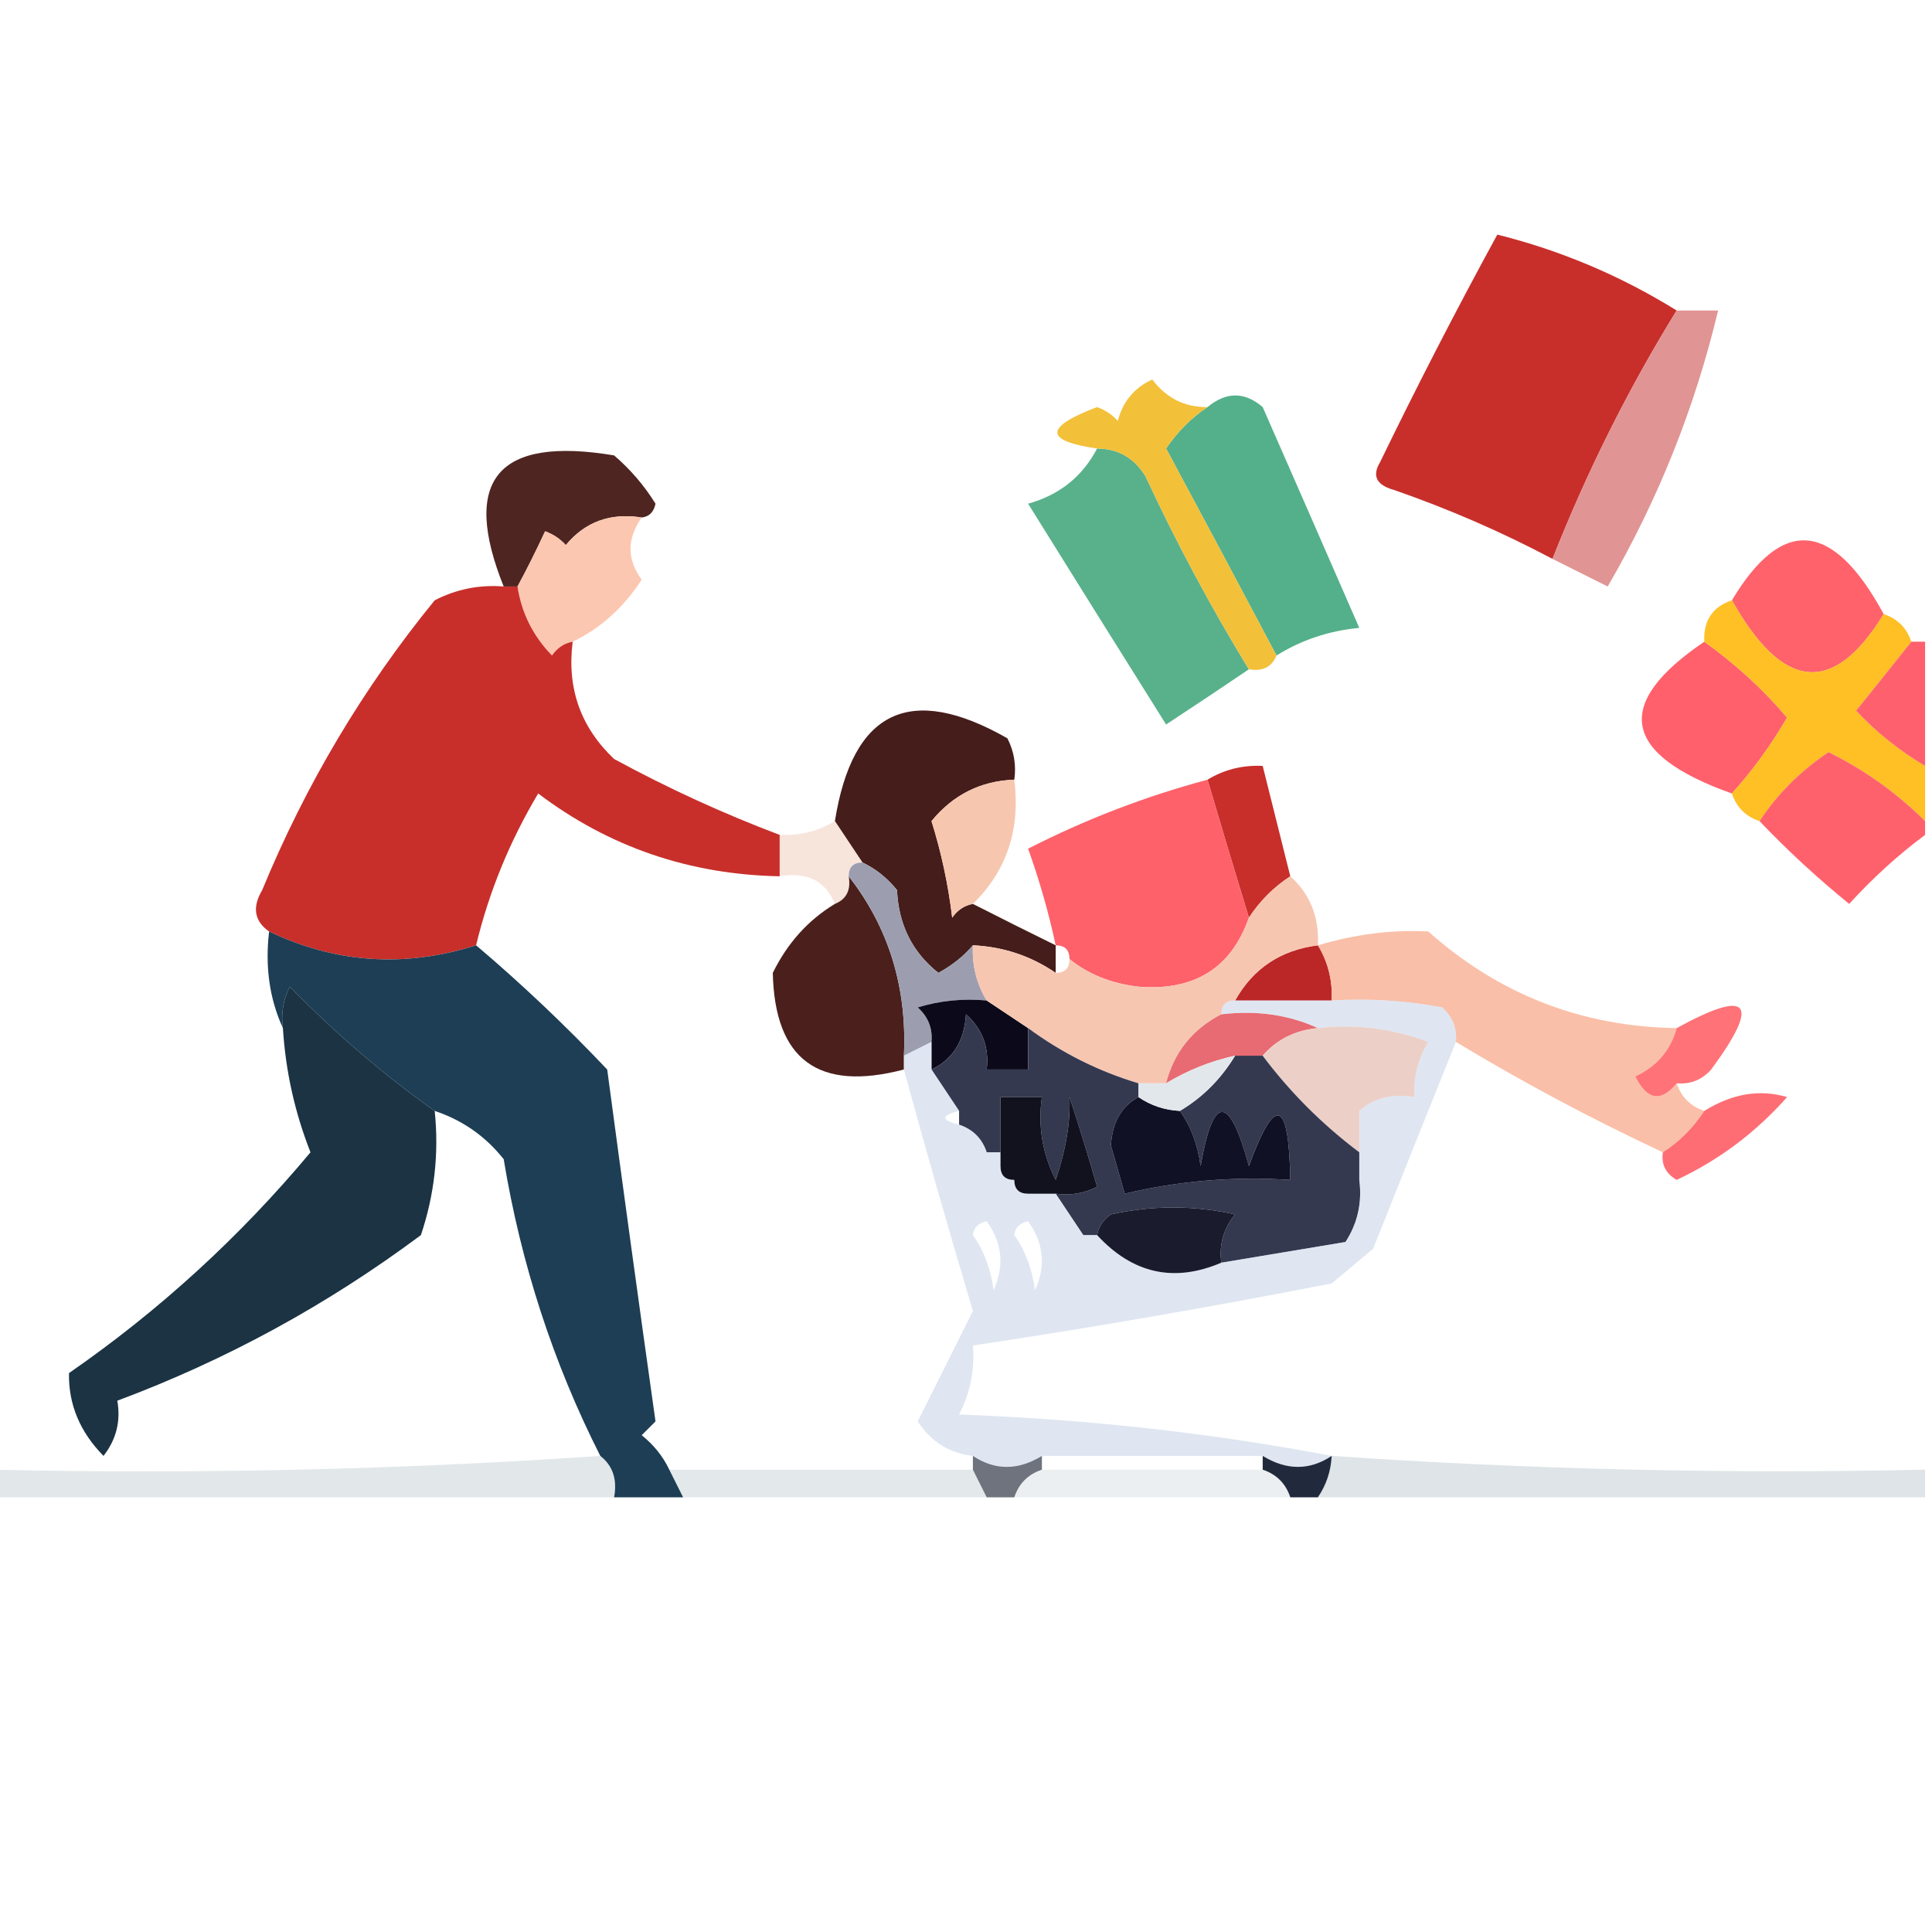 <svg width="90" height="90" viewBox="0 0 90 90" fill="none" xmlns="http://www.w3.org/2000/svg">
<g clip-path="url(#clip0_114_197)">
<path fill-rule="evenodd" clip-rule="evenodd" d="M78.107 14.464C75.862 18.097 73.934 21.954 72.322 26.036C69.956 24.781 67.491 23.71 64.929 22.821C64.12 22.596 63.906 22.168 64.286 21.536C66.016 17.97 67.837 14.434 69.75 10.929C72.703 11.665 75.49 12.843 78.107 14.464Z" fill="#C82F2B"/>
<path fill-rule="evenodd" clip-rule="evenodd" d="M59.464 30.536C57.768 27.332 56.054 24.118 54.321 20.893C54.861 20.099 55.504 19.456 56.25 18.964C57.123 18.241 57.98 18.241 58.821 18.964C60.344 22.433 61.844 25.862 63.321 29.25C61.916 29.381 60.631 29.809 59.464 30.536Z" fill="#54B08B"/>
<path fill-rule="evenodd" clip-rule="evenodd" d="M29.893 24.107C28.436 23.877 27.258 24.305 26.357 25.393C26.091 25.099 25.77 24.885 25.393 24.75C24.961 25.682 24.532 26.539 24.107 27.322C23.893 27.322 23.678 27.322 23.464 27.322C21.468 22.347 23.182 20.311 28.607 21.214C29.37 21.87 30.013 22.62 30.536 23.464C30.456 23.854 30.242 24.069 29.893 24.107Z" fill="#4E2521"/>
<path fill-rule="evenodd" clip-rule="evenodd" d="M78.107 14.464C78.75 14.464 79.393 14.464 80.036 14.464C78.951 19.005 77.237 23.291 74.893 27.321C74.019 26.884 73.162 26.456 72.321 26.036C73.934 21.954 75.862 18.097 78.107 14.464Z" fill="#E19494"/>
<path fill-rule="evenodd" clip-rule="evenodd" d="M51.107 20.893C52.083 20.9 52.833 21.328 53.357 22.179C54.809 25.298 56.416 28.298 58.178 31.179C56.935 32.021 55.649 32.878 54.321 33.75C52.196 30.366 50.053 26.937 47.893 23.464C49.354 23.057 50.425 22.199 51.107 20.893Z" fill="#59B18B"/>
<path fill-rule="evenodd" clip-rule="evenodd" d="M56.25 18.964C55.504 19.456 54.861 20.099 54.321 20.893C56.054 24.118 57.768 27.332 59.464 30.536C59.245 31.075 58.816 31.289 58.179 31.179C56.416 28.298 54.809 25.298 53.357 22.179C52.833 21.328 52.083 20.9 51.107 20.893C48.639 20.539 48.639 19.896 51.107 18.964C51.484 19.099 51.805 19.313 52.071 19.607C52.308 18.701 52.843 18.058 53.679 17.679C54.337 18.549 55.194 18.977 56.25 18.964Z" fill="#F3C039"/>
<path opacity="0.998" fill-rule="evenodd" clip-rule="evenodd" d="M29.893 24.107C29.198 25.1 29.198 26.064 29.893 27C29.052 28.302 27.98 29.266 26.679 29.893C26.282 29.964 25.96 30.178 25.714 30.536C24.832 29.629 24.297 28.558 24.107 27.321C24.532 26.539 24.961 25.682 25.393 24.75C25.77 24.885 26.091 25.099 26.357 25.393C27.258 24.305 28.436 23.877 29.893 24.107Z" fill="#FCC7B0"/>
<path fill-rule="evenodd" clip-rule="evenodd" d="M87.75 28.607C85.415 32.42 83.058 32.205 80.679 27.964C83.029 24.038 85.386 24.252 87.75 28.607Z" fill="#FF626B"/>
<path fill-rule="evenodd" clip-rule="evenodd" d="M23.464 27.321C23.678 27.321 23.893 27.321 24.107 27.321C24.297 28.558 24.832 29.629 25.714 30.536C25.96 30.178 26.282 29.964 26.678 29.893C26.402 32.054 27.045 33.876 28.607 35.357C31.119 36.721 33.69 37.899 36.321 38.893C36.321 39.536 36.321 40.179 36.321 40.821C32.115 40.741 28.365 39.455 25.071 36.964C23.744 39.189 22.779 41.546 22.178 44.036C18.859 45.091 15.645 44.876 12.536 43.393C11.846 42.91 11.739 42.267 12.214 41.464C14.245 36.539 16.924 32.039 20.25 27.964C21.26 27.444 22.331 27.23 23.464 27.321Z" fill="#C82F2B"/>
<path fill-rule="evenodd" clip-rule="evenodd" d="M79.393 29.893C80.845 30.932 82.131 32.11 83.25 33.429C82.511 34.702 81.653 35.881 80.679 36.964C75.552 35.141 75.124 32.784 79.393 29.893Z" fill="#FF606B"/>
<path fill-rule="evenodd" clip-rule="evenodd" d="M80.679 27.964C83.058 32.205 85.415 32.42 87.75 28.607C88.393 28.821 88.822 29.25 89.036 29.893C88.194 30.952 87.337 32.024 86.464 33.107C87.412 34.117 88.484 34.974 89.679 35.679C89.679 36.536 89.679 37.393 89.679 38.25C88.369 36.945 86.869 35.874 85.179 35.036C83.861 35.924 82.79 36.995 81.964 38.25C81.321 38.036 80.893 37.607 80.679 36.964C81.653 35.881 82.511 34.702 83.25 33.429C82.131 32.11 80.845 30.932 79.393 29.893C79.346 28.911 79.775 28.268 80.679 27.964Z" fill="#FEC024"/>
<path opacity="0.969" fill-rule="evenodd" clip-rule="evenodd" d="M89.036 29.893C89.25 29.893 89.464 29.893 89.678 29.893C89.678 31.822 89.678 33.75 89.678 35.679C88.484 34.974 87.412 34.117 86.464 33.107C87.337 32.024 88.194 30.952 89.036 29.893Z" fill="#FF5C69"/>
<path fill-rule="evenodd" clip-rule="evenodd" d="M47.25 36.321C45.689 36.376 44.403 37.019 43.393 38.25C43.851 39.713 44.173 41.213 44.357 42.75C44.603 42.393 44.925 42.178 45.321 42.107C46.618 42.769 47.904 43.412 49.178 44.036C49.178 44.464 49.178 44.893 49.178 45.321C48.023 44.531 46.737 44.102 45.321 44.036C44.9 44.536 44.364 44.964 43.714 45.321C42.502 44.362 41.86 43.077 41.786 41.464C41.33 40.898 40.795 40.47 40.178 40.179C39.75 39.536 39.321 38.893 38.893 38.25C39.716 33.095 42.394 31.809 46.928 34.393C47.239 35.002 47.346 35.645 47.25 36.321Z" fill="#451D1A"/>
<path fill-rule="evenodd" clip-rule="evenodd" d="M89.678 38.25C89.678 38.464 89.678 38.679 89.678 38.893C88.417 39.831 87.238 40.903 86.143 42.107C84.642 40.886 83.249 39.6 81.964 38.25C82.79 36.995 83.861 35.924 85.178 35.036C86.869 35.874 88.369 36.945 89.678 38.25Z" fill="#FF616C"/>
<path fill-rule="evenodd" clip-rule="evenodd" d="M47.25 36.321C47.54 38.638 46.897 40.567 45.321 42.107C44.925 42.178 44.603 42.393 44.357 42.75C44.173 41.213 43.851 39.713 43.393 38.25C44.403 37.019 45.689 36.376 47.25 36.321Z" fill="#F7C6AF"/>
<path fill-rule="evenodd" clip-rule="evenodd" d="M60.107 40.821C59.34 41.318 58.697 41.961 58.179 42.75C57.543 40.676 56.9 38.533 56.25 36.321C57.026 35.849 57.884 35.635 58.821 35.679C59.25 37.393 59.679 39.107 60.107 40.821Z" fill="#C82F2B"/>
<path fill-rule="evenodd" clip-rule="evenodd" d="M56.25 36.321C56.9 38.533 57.543 40.676 58.178 42.75C57.352 45.099 55.638 46.17 53.036 45.964C51.779 45.82 50.708 45.391 49.821 44.679C49.821 44.25 49.607 44.036 49.178 44.036C48.852 42.515 48.423 41.015 47.893 39.536C50.557 38.172 53.343 37.101 56.25 36.321Z" fill="#FE616A"/>
<path opacity="0.455" fill-rule="evenodd" clip-rule="evenodd" d="M38.893 38.25C39.321 38.893 39.75 39.536 40.179 40.179C39.75 40.179 39.536 40.393 39.536 40.821C39.646 41.459 39.432 41.888 38.893 42.107C38.453 41.029 37.596 40.601 36.321 40.821C36.321 40.179 36.321 39.536 36.321 38.893C37.259 38.936 38.116 38.722 38.893 38.25Z" fill="#EEC3B0"/>
<path fill-rule="evenodd" clip-rule="evenodd" d="M39.536 40.821C41.403 43.213 42.26 45.999 42.107 49.179C42.107 49.393 42.107 49.607 42.107 49.821C38.125 50.868 36.089 49.368 36 45.321C36.681 43.933 37.645 42.862 38.893 42.107C39.432 41.888 39.646 41.459 39.536 40.821Z" fill="#4A1F1C"/>
<path fill-rule="evenodd" clip-rule="evenodd" d="M39.536 40.821C39.536 40.393 39.75 40.179 40.179 40.179C40.795 40.47 41.33 40.898 41.786 41.464C41.86 43.077 42.503 44.362 43.714 45.321C44.364 44.964 44.9 44.536 45.322 44.036C45.278 44.974 45.492 45.831 45.964 46.607C44.872 46.504 43.8 46.611 42.75 46.929C43.234 47.36 43.448 47.895 43.393 48.536C42.964 48.75 42.536 48.964 42.107 49.179C42.26 45.999 41.403 43.213 39.536 40.821Z" fill="#9C9EB0"/>
<path fill-rule="evenodd" clip-rule="evenodd" d="M12.536 43.393C15.645 44.876 18.859 45.091 22.179 44.036C24.298 45.833 26.334 47.761 28.286 49.822C29.019 55.313 29.769 60.777 30.536 66.214C30.322 66.428 30.107 66.643 29.893 66.857C30.459 67.312 30.887 67.849 31.179 68.464C31.393 68.893 31.607 69.321 31.822 69.75C30.75 69.75 29.679 69.75 28.607 69.75C28.76 68.92 28.546 68.277 27.964 67.822C25.77 63.488 24.27 58.881 23.464 54C22.619 52.934 21.547 52.184 20.25 51.75C17.866 50.061 15.616 48.133 13.5 45.964C13.19 46.574 13.082 47.217 13.179 47.893C12.556 46.538 12.342 45.038 12.536 43.393Z" fill="#1D3E55"/>
<path fill-rule="evenodd" clip-rule="evenodd" d="M61.393 44.036C61.865 44.812 62.079 45.669 62.036 46.607C60.536 46.607 59.036 46.607 57.536 46.607C58.373 45.114 59.658 44.257 61.393 44.036Z" fill="#BB2726"/>
<path fill-rule="evenodd" clip-rule="evenodd" d="M78.107 47.893C77.822 48.93 77.179 49.68 76.178 50.143C76.726 51.254 77.369 51.361 78.107 50.464C78.321 51.107 78.75 51.536 79.393 51.75C78.875 52.539 78.232 53.182 77.464 53.679C74.148 52.128 70.933 50.414 67.821 48.536C67.877 47.895 67.662 47.36 67.178 46.929C65.478 46.609 63.763 46.502 62.036 46.607C62.079 45.669 61.865 44.812 61.393 44.036C63.153 43.514 64.868 43.3 66.536 43.393C69.835 46.329 73.693 47.829 78.107 47.893Z" fill="#FABFA8"/>
<path opacity="0.01" fill-rule="evenodd" clip-rule="evenodd" d="M83.25 45.321C84.513 45.61 84.727 46.252 83.893 47.25C83.323 46.72 83.109 46.077 83.25 45.321Z" fill="#DDE6F2"/>
<path fill-rule="evenodd" clip-rule="evenodd" d="M45.964 46.607C46.607 47.036 47.25 47.464 47.893 47.893C47.893 48.536 47.893 49.179 47.893 49.821C47.25 49.821 46.607 49.821 45.964 49.821C46.085 48.791 45.764 47.934 45 47.25C44.922 48.495 44.386 49.352 43.393 49.821C43.393 49.393 43.393 48.964 43.393 48.536C43.448 47.895 43.234 47.36 42.75 46.929C43.8 46.611 44.872 46.504 45.964 46.607Z" fill="#0C0A1A"/>
<path fill-rule="evenodd" clip-rule="evenodd" d="M60.107 40.821C61.027 41.645 61.456 42.716 61.393 44.036C59.658 44.257 58.373 45.114 57.536 46.607C57.107 46.607 56.893 46.821 56.893 47.25C55.551 47.947 54.694 49.019 54.321 50.464C53.893 50.464 53.464 50.464 53.036 50.464C51.192 49.916 49.478 49.059 47.893 47.893C47.25 47.464 46.607 47.036 45.964 46.607C45.492 45.831 45.278 44.973 45.321 44.036C46.737 44.102 48.023 44.531 49.178 45.321C49.607 45.321 49.821 45.107 49.821 44.679C50.708 45.391 51.779 45.82 53.036 45.964C55.638 46.17 57.352 45.099 58.178 42.75C58.697 41.961 59.34 41.318 60.107 40.821Z" fill="#F7C6B1"/>
<path fill-rule="evenodd" clip-rule="evenodd" d="M78.107 50.464C77.369 51.361 76.726 51.254 76.179 50.143C77.179 49.68 77.822 48.93 78.107 47.893C81.497 46.033 82.032 46.676 79.714 49.821C79.283 50.305 78.747 50.519 78.107 50.464Z" fill="#FF7277"/>
<path fill-rule="evenodd" clip-rule="evenodd" d="M20.25 51.75C20.454 53.725 20.24 55.653 19.607 57.536C15.242 60.789 10.528 63.36 5.464 65.25C5.633 66.2 5.418 67.057 4.821 67.821C3.722 66.703 3.186 65.417 3.214 63.964C7.417 61.054 11.167 57.626 14.464 53.679C13.73 51.815 13.302 49.886 13.179 47.893C13.082 47.217 13.19 46.574 13.5 45.964C15.617 48.133 17.866 50.061 20.25 51.75Z" fill="#1B3343"/>
<path fill-rule="evenodd" clip-rule="evenodd" d="M56.893 47.25C58.538 47.056 60.038 47.27 61.393 47.893C60.33 47.995 59.473 48.424 58.821 49.178C58.393 49.178 57.964 49.178 57.536 49.178C56.389 49.431 55.318 49.859 54.321 50.464C54.694 49.019 55.551 47.947 56.893 47.25Z" fill="#E86A72"/>
<path fill-rule="evenodd" clip-rule="evenodd" d="M61.393 47.893C63.159 47.691 64.873 47.906 66.536 48.536C66.056 49.33 65.842 50.188 65.893 51.107C64.865 50.935 64.008 51.149 63.321 51.75C63.321 52.393 63.321 53.036 63.321 53.679C61.59 52.375 60.09 50.875 58.821 49.179C59.473 48.424 60.33 47.995 61.393 47.893Z" fill="#ECD0C7"/>
<path fill-rule="evenodd" clip-rule="evenodd" d="M77.464 53.679C78.232 53.182 78.875 52.539 79.393 51.75C80.691 50.943 81.977 50.729 83.25 51.107C81.79 52.755 80.076 54.041 78.107 54.964C77.594 54.671 77.38 54.242 77.464 53.679Z" fill="#FF6D74"/>
<path fill-rule="evenodd" clip-rule="evenodd" d="M47.893 47.893C49.478 49.059 51.192 49.916 53.036 50.464C53.036 50.679 53.036 50.893 53.036 51.107C52.248 51.526 51.82 52.276 51.75 53.357C51.964 54.107 52.179 54.857 52.393 55.607C54.919 55.008 57.49 54.793 60.107 54.964C60.044 51.189 59.401 50.974 58.178 54.321C57.263 50.959 56.513 50.959 55.928 54.321C55.794 53.32 55.472 52.463 54.964 51.75C56.018 51.125 56.875 50.268 57.536 49.179C57.964 49.179 58.393 49.179 58.821 49.179C60.09 50.875 61.59 52.375 63.321 53.679C63.321 54.107 63.321 54.536 63.321 54.964C63.459 56.021 63.244 56.985 62.678 57.857C60.742 58.18 58.813 58.501 56.893 58.821C56.783 57.971 56.998 57.221 57.536 56.571C55.607 56.143 53.678 56.143 51.75 56.571C51.392 56.817 51.178 57.139 51.107 57.536C50.893 57.536 50.678 57.536 50.464 57.536C50.036 56.893 49.607 56.25 49.178 55.607C49.855 55.703 50.498 55.596 51.107 55.286C50.713 53.905 50.285 52.512 49.821 51.107C49.869 52.272 49.655 53.558 49.178 54.964C48.558 53.745 48.343 52.46 48.536 51.107C47.893 51.107 47.25 51.107 46.607 51.107C46.607 51.964 46.607 52.821 46.607 53.679C46.393 53.679 46.178 53.679 45.964 53.679C45.75 53.036 45.321 52.607 44.678 52.393C44.678 52.179 44.678 51.964 44.678 51.75C44.25 51.107 43.821 50.464 43.393 49.821C44.386 49.352 44.922 48.495 45 47.25C45.764 47.934 46.085 48.791 45.964 49.821C46.607 49.821 47.25 49.821 47.893 49.821C47.893 49.179 47.893 48.536 47.893 47.893Z" fill="#343950"/>
<path opacity="0.01" fill-rule="evenodd" clip-rule="evenodd" d="M81.964 58.179C83.228 58.467 83.442 59.11 82.607 60.107C82.037 59.577 81.823 58.934 81.964 58.179Z" fill="#DBE5F0"/>
<path opacity="0.58" fill-rule="evenodd" clip-rule="evenodd" d="M56.893 47.25C56.893 46.821 57.107 46.607 57.536 46.607C59.036 46.607 60.536 46.607 62.036 46.607C63.763 46.502 65.478 46.609 67.179 46.928C67.662 47.36 67.877 47.895 67.822 48.536C66.553 51.686 65.267 54.9 63.964 58.178C63.322 58.714 62.679 59.25 62.036 59.786C56.478 60.876 50.907 61.84 45.322 62.679C45.413 63.812 45.199 64.883 44.679 65.893C50.703 66.118 56.488 66.761 62.036 67.821C61.008 68.504 59.936 68.504 58.822 67.821C55.393 67.821 51.964 67.821 48.536 67.821C47.421 68.504 46.349 68.504 45.322 67.821C44.231 67.703 43.374 67.166 42.75 66.214C43.607 64.5 44.464 62.786 45.322 61.071C44.188 57.279 43.116 53.528 42.107 49.821C42.107 49.607 42.107 49.393 42.107 49.178C42.536 48.964 42.964 48.75 43.393 48.536C43.393 48.964 43.393 49.393 43.393 49.821C43.822 50.464 44.25 51.107 44.679 51.75C43.822 51.964 43.822 52.179 44.679 52.393C44.505 53.633 44.827 54.704 45.643 55.607C45.953 54.998 46.06 54.355 45.964 53.678C46.179 53.678 46.393 53.678 46.607 53.678C46.607 53.893 46.607 54.107 46.607 54.321C46.607 54.75 46.821 54.964 47.25 54.964C47.25 55.393 47.464 55.607 47.893 55.607C48.322 55.607 48.75 55.607 49.179 55.607C49.607 56.25 50.036 56.893 50.464 57.536C49.644 58.105 49.644 58.748 50.464 59.464C51.034 58.934 51.248 58.291 51.107 57.536C52.761 59.333 54.69 59.762 56.893 58.821C58.813 58.501 60.742 58.18 62.679 57.857C63.244 56.985 63.459 56.021 63.322 54.964C64.029 54.097 64.672 53.133 65.25 52.071C64.641 51.761 63.998 51.654 63.322 51.75C64.008 51.149 64.865 50.935 65.893 51.107C65.842 50.188 66.056 49.33 66.536 48.536C64.873 47.906 63.159 47.691 61.393 47.893C60.038 47.27 58.538 47.056 56.893 47.25ZM50.464 57.536C50.679 57.536 50.893 57.536 51.107 57.536C51.248 58.291 51.034 58.934 50.464 59.464C49.644 58.748 49.644 58.105 50.464 57.536ZM47.25 57.536C47.289 57.187 47.503 56.972 47.893 56.893C48.62 57.905 48.727 58.977 48.214 60.107C48.079 59.105 47.758 58.248 47.25 57.536ZM45.322 57.536C45.36 57.187 45.574 56.972 45.964 56.893C46.691 57.905 46.798 58.977 46.286 60.107C46.151 59.105 45.829 58.248 45.322 57.536ZM44.679 52.393C45.322 52.607 45.75 53.036 45.964 53.678C46.06 54.355 45.953 54.998 45.643 55.607C44.827 54.704 44.505 53.633 44.679 52.393ZM63.322 51.75C63.998 51.654 64.641 51.761 65.25 52.071C64.672 53.133 64.029 54.097 63.322 54.964C63.322 54.536 63.322 54.107 63.322 53.678C63.322 53.036 63.322 52.393 63.322 51.75Z" fill="#C8D4E7"/>
<path fill-rule="evenodd" clip-rule="evenodd" d="M56.893 58.821C54.69 59.762 52.761 59.333 51.107 57.536C51.178 57.139 51.393 56.817 51.75 56.571C53.679 56.143 55.607 56.143 57.536 56.571C56.998 57.222 56.784 57.971 56.893 58.821Z" fill="#1A1C2E"/>
<path fill-rule="evenodd" clip-rule="evenodd" d="M53.036 51.107C53.608 51.499 54.251 51.713 54.964 51.75C55.472 52.463 55.794 53.32 55.929 54.321C56.513 50.959 57.263 50.959 58.179 54.321C59.401 50.974 60.044 51.189 60.107 54.964C57.49 54.793 54.919 55.008 52.393 55.607C52.179 54.857 51.964 54.107 51.75 53.357C51.82 52.276 52.248 51.526 53.036 51.107Z" fill="#101125"/>
<path fill-rule="evenodd" clip-rule="evenodd" d="M49.179 55.607C48.75 55.607 48.322 55.607 47.893 55.607C47.464 55.607 47.25 55.393 47.25 54.964C46.821 54.964 46.607 54.75 46.607 54.321C46.607 54.107 46.607 53.893 46.607 53.678C46.607 52.821 46.607 51.964 46.607 51.107C47.25 51.107 47.893 51.107 48.536 51.107C48.344 52.46 48.558 53.745 49.179 54.964C49.655 53.558 49.869 52.272 49.822 51.107C50.285 52.512 50.713 53.905 51.107 55.286C50.498 55.596 49.855 55.703 49.179 55.607Z" fill="#12121F"/>
<path fill-rule="evenodd" clip-rule="evenodd" d="M57.536 49.179C56.875 50.268 56.018 51.125 54.964 51.75C54.251 51.713 53.609 51.499 53.036 51.107C53.036 50.893 53.036 50.679 53.036 50.464C53.464 50.464 53.893 50.464 54.322 50.464C55.318 49.859 56.389 49.431 57.536 49.179Z" fill="#E2E7EB"/>
<path opacity="0.01" fill-rule="evenodd" clip-rule="evenodd" d="M82.607 66.536C83.464 66.965 83.464 66.965 82.607 66.536V66.536Z" fill="#D3DFED"/>
<path opacity="0.183" fill-rule="evenodd" clip-rule="evenodd" d="M31.179 68.464C35.893 68.464 40.607 68.464 45.321 68.464C45.536 68.893 45.75 69.321 45.964 69.75C41.25 69.75 36.536 69.75 31.821 69.75C31.607 69.321 31.393 68.893 31.179 68.464Z" fill="#627F8D"/>
<path opacity="0.663" fill-rule="evenodd" clip-rule="evenodd" d="M45.321 67.821C46.349 68.504 47.421 68.504 48.536 67.821C48.536 68.035 48.536 68.25 48.536 68.464C47.893 68.678 47.464 69.107 47.25 69.75C46.821 69.75 46.393 69.75 45.964 69.75C45.75 69.321 45.536 68.893 45.321 68.464C45.321 68.25 45.321 68.035 45.321 67.821Z" fill="#272D3D"/>
<path opacity="0.121" fill-rule="evenodd" clip-rule="evenodd" d="M48.536 68.464C51.964 68.464 55.393 68.464 58.821 68.464C59.464 68.678 59.893 69.107 60.107 69.75C55.821 69.75 51.536 69.75 47.25 69.75C47.464 69.107 47.893 68.678 48.536 68.464Z" fill="#5E7B88"/>
<path fill-rule="evenodd" clip-rule="evenodd" d="M58.821 68.464C58.821 68.25 58.821 68.035 58.821 67.821C59.936 68.504 61.008 68.504 62.036 67.821C61.999 68.534 61.785 69.177 61.393 69.75C60.964 69.75 60.536 69.75 60.107 69.75C59.893 69.107 59.464 68.678 58.821 68.464Z" fill="#212A3D"/>
<path opacity="0.208" fill-rule="evenodd" clip-rule="evenodd" d="M62.036 67.821C71.2 68.453 80.414 68.667 89.678 68.464C89.678 68.893 89.678 69.321 89.678 69.75C80.25 69.75 70.822 69.75 61.393 69.75C61.785 69.177 61.999 68.534 62.036 67.821Z" fill="#627F8E"/>
<path opacity="0.184" fill-rule="evenodd" clip-rule="evenodd" d="M27.964 67.821C28.545 68.277 28.76 68.92 28.607 69.75C18.964 69.75 9.321 69.75 -0.321 69.75C-0.321 69.321 -0.321 68.893 -0.321 68.464C9.22 68.676 18.649 68.462 27.964 67.821Z" fill="#62808E"/>
</g>
<defs>
<clipPath id="clip0_114_197">
<rect width="90" height="90" fill="white"/>
</clipPath>
</defs>
</svg>
